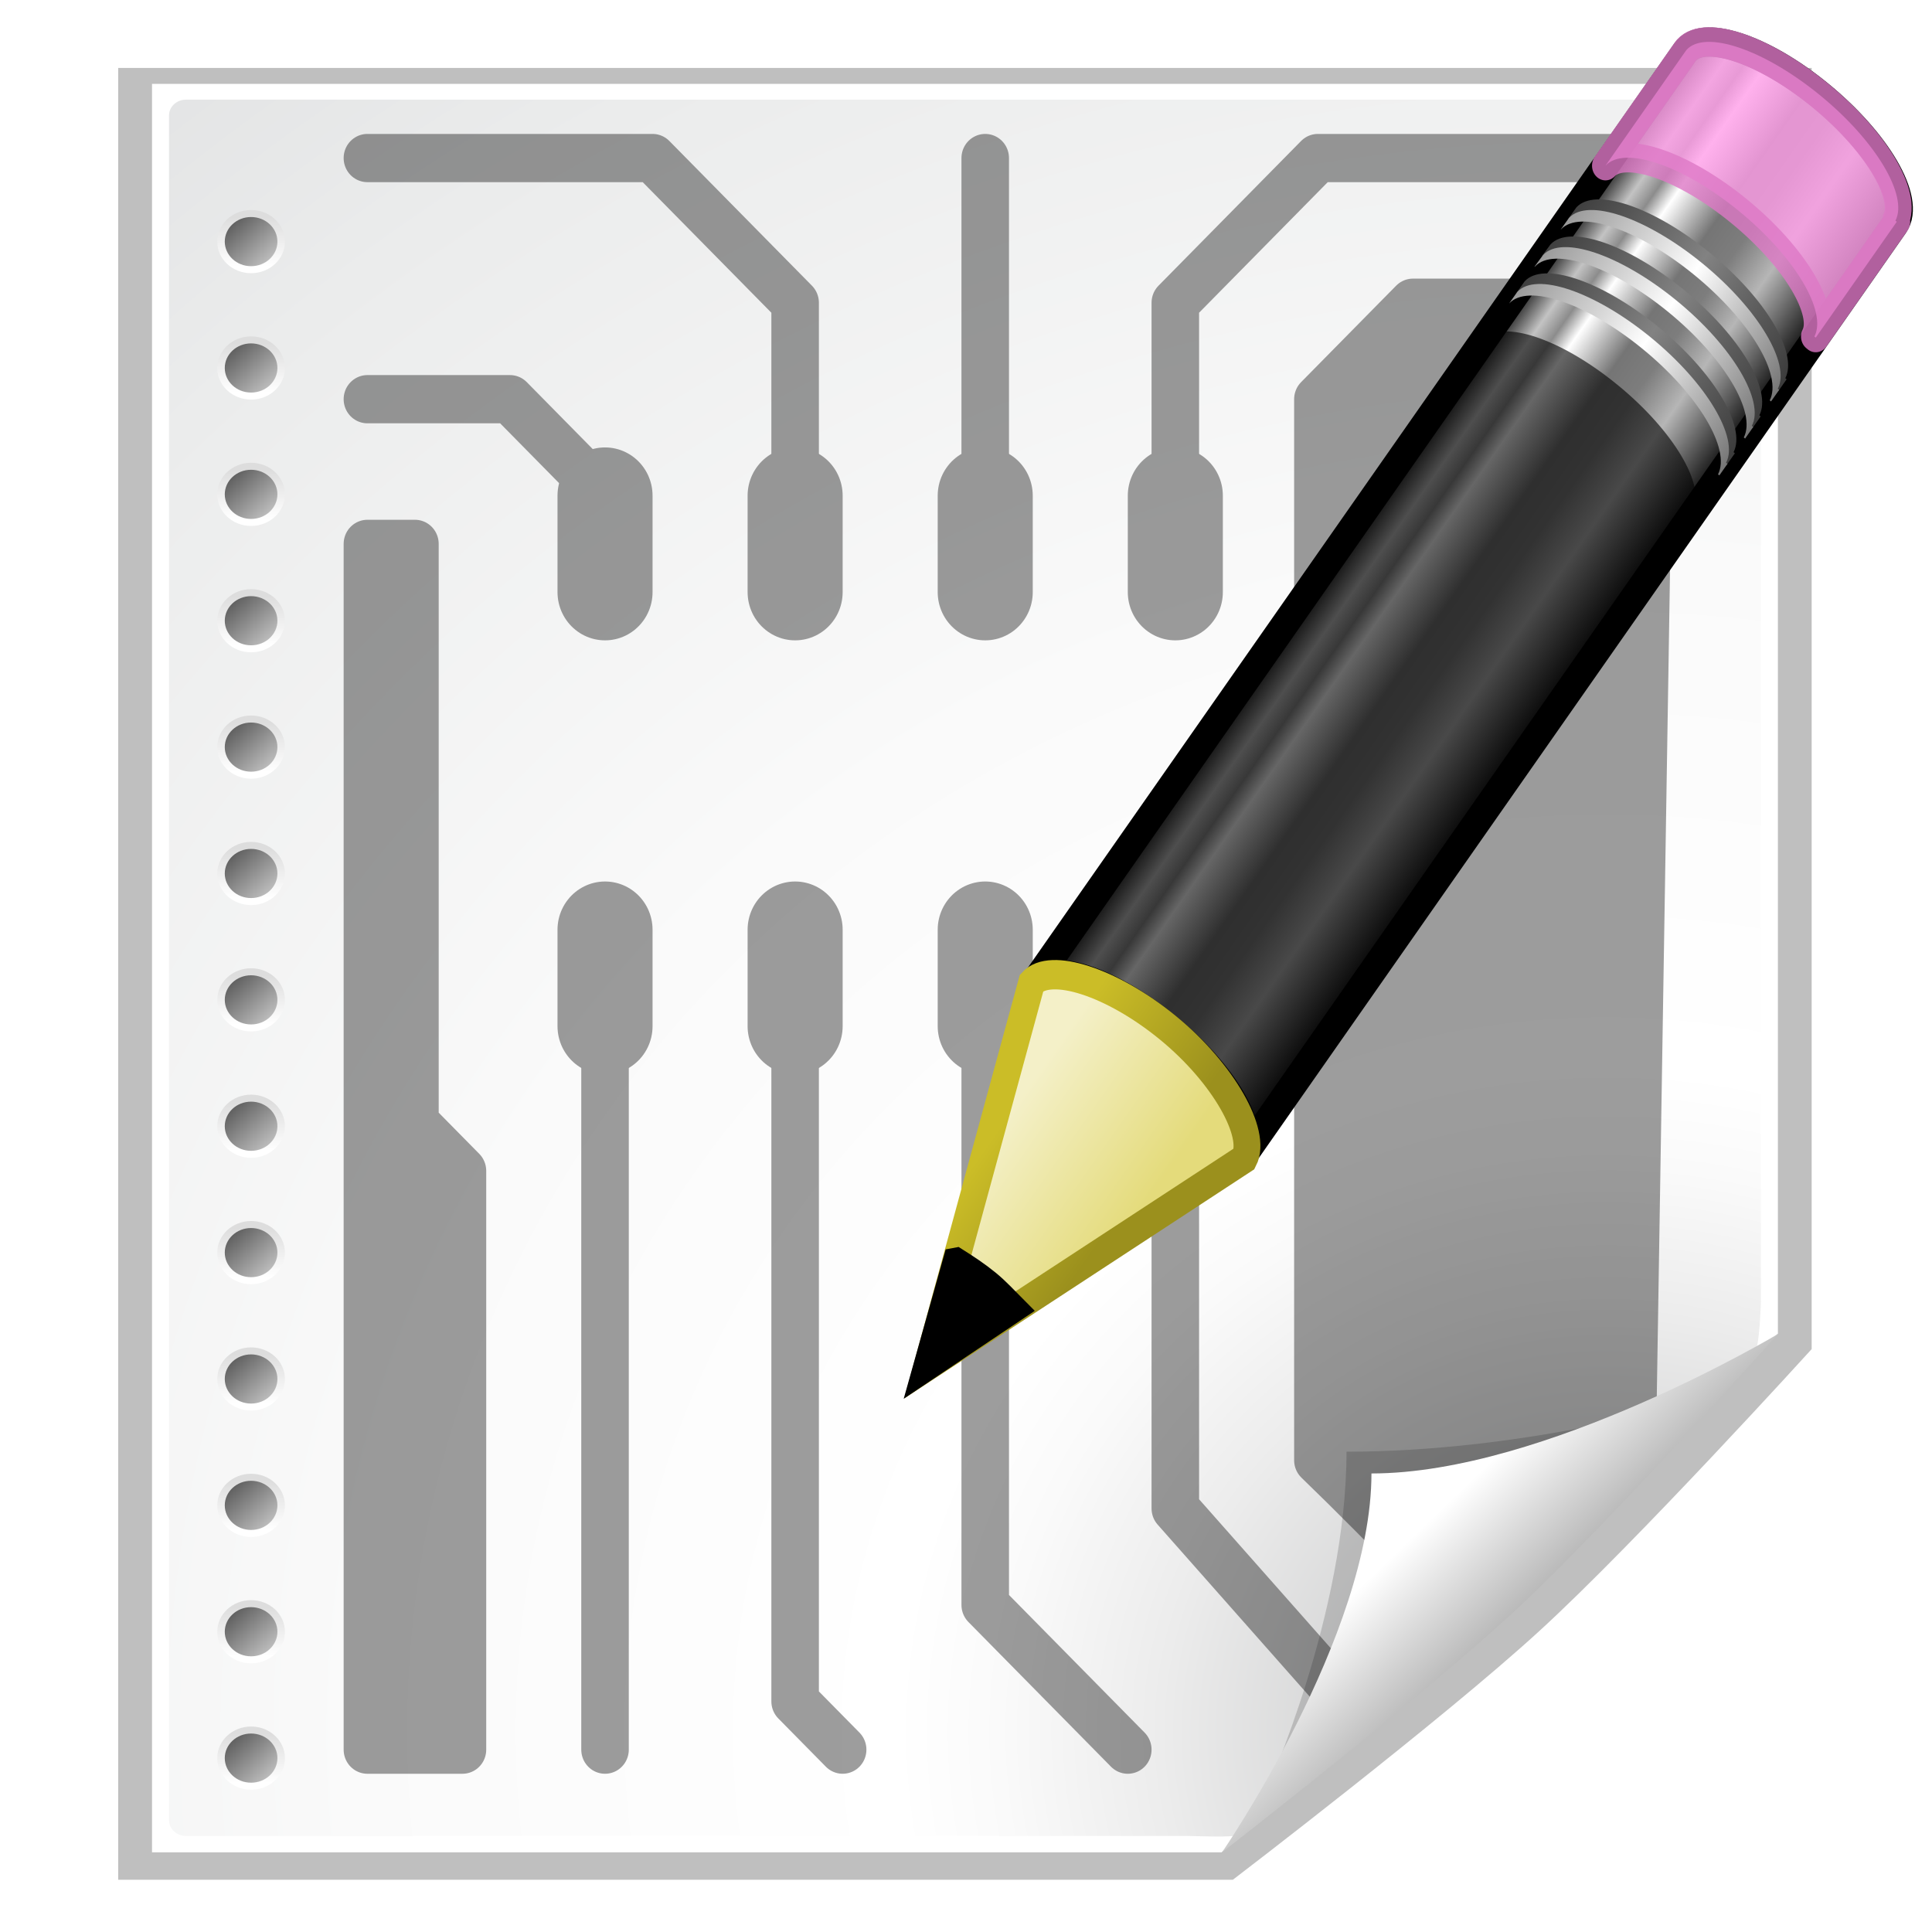 <?xml version="1.0" encoding="UTF-8" standalone="no"?>
<svg
   xmlns:dc="http://purl.org/dc/elements/1.1/"
   xmlns:cc="http://creativecommons.org/ns#"
   xmlns:rdf="http://www.w3.org/1999/02/22-rdf-syntax-ns#"
   xmlns:svg="http://www.w3.org/2000/svg"
   xmlns="http://www.w3.org/2000/svg"
   xmlns:xlink="http://www.w3.org/1999/xlink"
   xmlns:sodipodi="http://sodipodi.sourceforge.net/DTD/sodipodi-0.dtd"
   xmlns:inkscape="http://www.inkscape.org/namespaces/inkscape"
   height="26"
   width="26"
   version="1.1"
   id="svg2"
   inkscape:version="0.48.1 r9760"
   sodipodi:docname="icon_pcbnew.svg">
  <sodipodi:namedview
     pagecolor="#ffffff"
     bordercolor="#666666"
     borderopacity="1"
     objecttolerance="10"
     gridtolerance="10"
     guidetolerance="10"
     inkscape:pageopacity="0"
     inkscape:pageshadow="2"
     inkscape:window-width="1600"
     inkscape:window-height="876"
     id="namedview371"
     showgrid="true"
     inkscape:snap-to-guides="false"
     inkscape:snap-grids="false"
     inkscape:zoom="26.666667"
     inkscape:cx="24"
     inkscape:cy="13.175796"
     inkscape:window-x="0"
     inkscape:window-y="24"
     inkscape:window-maximized="1"
     inkscape:current-layer="svg2">
    <inkscape:grid
       type="xygrid"
       id="grid3350"
       empspacing="5"
       visible="true"
       enabled="true"
       snapvisiblegridlinesonly="true" />
  </sodipodi:namedview>
  <defs
     id="defs4">
    <filter
       id="bb"
       color-interpolation-filters="sRGB">
      <feGaussianBlur
         stdDeviation="2.079"
         id="feGaussianBlur7" />
    </filter>
    <clipPath
       id="ba">
      <path
         d="M 72,88 40,120 H 32 V 80 h 40 v 8 z"
         id="path10"
         inkscape:connector-curvature="0"
         style="fill-rule:evenodd" />
    </clipPath>
    <filter
       id="bc"
       height="1.384"
       width="1.384"
       color-interpolation-filters="sRGB"
       y="-0.192"
       x="-0.192">
      <feGaussianBlur
         stdDeviation="1.945"
         id="feGaussianBlur13" />
    </filter>
    <linearGradient
       id="bn"
       y2="172.44"
       gradientUnits="userSpaceOnUse"
       x2="153"
       gradientTransform="translate(-143,-64)"
       y1="175.56"
       x1="153">
      <stop
         stop-color="#fff"
         offset="0"
         id="stop16" />
      <stop
         stop-color="#ddd"
         offset="1"
         id="stop18" />
    </linearGradient>
    <linearGradient
       id="bo"
       y2="172.9"
       gradientUnits="userSpaceOnUse"
       x2="151.9"
       gradientTransform="translate(-143,-64)"
       y1="175.1"
       x1="154.1">
      <stop
         stop-color="#bbb"
         offset="0"
         id="stop21" />
      <stop
         stop-color="#616161"
         offset="1"
         id="stop23" />
    </linearGradient>
    <linearGradient
       id="bp"
       y2="164.44"
       gradientUnits="userSpaceOnUse"
       x2="153"
       gradientTransform="translate(-143,-64)"
       y1="167.56"
       x1="153">
      <stop
         stop-color="#fff"
         offset="0"
         id="stop26" />
      <stop
         stop-color="#ddd"
         offset="1"
         id="stop28" />
    </linearGradient>
    <linearGradient
       id="bq"
       y2="164.9"
       gradientUnits="userSpaceOnUse"
       x2="151.9"
       gradientTransform="translate(-143,-64)"
       y1="167.1"
       x1="154.1">
      <stop
         stop-color="#bbb"
         offset="0"
         id="stop31" />
      <stop
         stop-color="#616161"
         offset="1"
         id="stop33" />
    </linearGradient>
    <linearGradient
       id="br"
       y2="156.44"
       gradientUnits="userSpaceOnUse"
       x2="153"
       gradientTransform="translate(-143,-64)"
       y1="159.56"
       x1="153">
      <stop
         stop-color="#fff"
         offset="0"
         id="stop36" />
      <stop
         stop-color="#ddd"
         offset="1"
         id="stop38" />
    </linearGradient>
    <linearGradient
       id="bs"
       y2="156.9"
       gradientUnits="userSpaceOnUse"
       x2="151.9"
       gradientTransform="translate(-143,-64)"
       y1="159.1"
       x1="154.1">
      <stop
         stop-color="#bbb"
         offset="0"
         id="stop41" />
      <stop
         stop-color="#616161"
         offset="1"
         id="stop43" />
    </linearGradient>
    <linearGradient
       id="bt"
       y2="148.44"
       gradientUnits="userSpaceOnUse"
       x2="153"
       gradientTransform="translate(-143,-64)"
       y1="151.56"
       x1="153">
      <stop
         stop-color="#fff"
         offset="0"
         id="stop46" />
      <stop
         stop-color="#ddd"
         offset="1"
         id="stop48" />
    </linearGradient>
    <linearGradient
       id="bu"
       y2="148.9"
       gradientUnits="userSpaceOnUse"
       x2="151.9"
       gradientTransform="translate(-143,-64)"
       y1="151.1"
       x1="154.1">
      <stop
         stop-color="#bbb"
         offset="0"
         id="stop51" />
      <stop
         stop-color="#616161"
         offset="1"
         id="stop53" />
    </linearGradient>
    <linearGradient
       id="bv"
       y2="140.44"
       gradientUnits="userSpaceOnUse"
       x2="153"
       gradientTransform="translate(-143,-64)"
       y1="143.56"
       x1="153">
      <stop
         stop-color="#fff"
         offset="0"
         id="stop56" />
      <stop
         stop-color="#ddd"
         offset="1"
         id="stop58" />
    </linearGradient>
    <linearGradient
       id="bw"
       y2="140.9"
       gradientUnits="userSpaceOnUse"
       x2="151.9"
       gradientTransform="translate(-143,-64)"
       y1="143.1"
       x1="154.1">
      <stop
         stop-color="#bbb"
         offset="0"
         id="stop61" />
      <stop
         stop-color="#616161"
         offset="1"
         id="stop63" />
    </linearGradient>
    <linearGradient
       id="bx"
       y2="132.44"
       gradientUnits="userSpaceOnUse"
       x2="153"
       gradientTransform="translate(-143,-64)"
       y1="135.56"
       x1="153">
      <stop
         stop-color="#fff"
         offset="0"
         id="stop66" />
      <stop
         stop-color="#ddd"
         offset="1"
         id="stop68" />
    </linearGradient>
    <linearGradient
       id="by"
       y2="132.9"
       gradientUnits="userSpaceOnUse"
       x2="151.9"
       gradientTransform="translate(-143,-64)"
       y1="135.1"
       x1="154.1">
      <stop
         stop-color="#bbb"
         offset="0"
         id="stop71" />
      <stop
         stop-color="#616161"
         offset="1"
         id="stop73" />
    </linearGradient>
    <linearGradient
       id="bz"
       y2="124.44"
       gradientUnits="userSpaceOnUse"
       x2="153"
       gradientTransform="translate(-143,-64)"
       y1="127.56"
       x1="153">
      <stop
         stop-color="#fff"
         offset="0"
         id="stop76" />
      <stop
         stop-color="#ddd"
         offset="1"
         id="stop78" />
    </linearGradient>
    <linearGradient
       id="ca"
       y2="124.9"
       gradientUnits="userSpaceOnUse"
       x2="151.9"
       gradientTransform="translate(-143,-64)"
       y1="127.1"
       x1="154.1">
      <stop
         stop-color="#bbb"
         offset="0"
         id="stop81" />
      <stop
         stop-color="#616161"
         offset="1"
         id="stop83" />
    </linearGradient>
    <linearGradient
       id="cb"
       y2="116.44"
       gradientUnits="userSpaceOnUse"
       x2="153"
       gradientTransform="translate(-143,-64)"
       y1="119.56"
       x1="153">
      <stop
         stop-color="#fff"
         offset="0"
         id="stop86" />
      <stop
         stop-color="#ddd"
         offset="1"
         id="stop88" />
    </linearGradient>
    <linearGradient
       id="cc"
       y2="116.9"
       gradientUnits="userSpaceOnUse"
       x2="151.9"
       gradientTransform="translate(-143,-64)"
       y1="119.1"
       x1="154.1">
      <stop
         stop-color="#bbb"
         offset="0"
         id="stop91" />
      <stop
         stop-color="#616161"
         offset="1"
         id="stop93" />
    </linearGradient>
    <linearGradient
       id="cd"
       y2="108.44"
       gradientUnits="userSpaceOnUse"
       x2="153"
       gradientTransform="translate(-143,-64)"
       y1="111.56"
       x1="153">
      <stop
         stop-color="#fff"
         offset="0"
         id="stop96" />
      <stop
         stop-color="#ddd"
         offset="1"
         id="stop98" />
    </linearGradient>
    <linearGradient
       id="ce"
       y2="108.9"
       gradientUnits="userSpaceOnUse"
       x2="151.9"
       gradientTransform="translate(-143,-64)"
       y1="111.1"
       x1="154.1">
      <stop
         stop-color="#bbb"
         offset="0"
         id="stop101" />
      <stop
         stop-color="#616161"
         offset="1"
         id="stop103" />
    </linearGradient>
    <linearGradient
       id="cf"
       y2="100.44"
       gradientUnits="userSpaceOnUse"
       x2="153"
       gradientTransform="translate(-143,-64)"
       y1="103.56"
       x1="153">
      <stop
         stop-color="#fff"
         offset="0"
         id="stop106" />
      <stop
         stop-color="#ddd"
         offset="1"
         id="stop108" />
    </linearGradient>
    <linearGradient
       id="cg"
       y2="100.9"
       gradientUnits="userSpaceOnUse"
       x2="151.9"
       gradientTransform="translate(-143,-64)"
       y1="103.1"
       x1="154.1">
      <stop
         stop-color="#bbb"
         offset="0"
         id="stop111" />
      <stop
         stop-color="#616161"
         offset="1"
         id="stop113" />
    </linearGradient>
    <linearGradient
       id="ch"
       y2="92.444"
       gradientUnits="userSpaceOnUse"
       x2="153"
       gradientTransform="translate(-143,-64)"
       y1="95.557"
       x1="153">
      <stop
         stop-color="#fff"
         offset="0"
         id="stop116" />
      <stop
         stop-color="#ddd"
         offset="1"
         id="stop118" />
    </linearGradient>
    <linearGradient
       id="at"
       y2="92.9"
       gradientUnits="userSpaceOnUse"
       x2="151.9"
       gradientTransform="translate(-143,-64)"
       y1="95.101"
       x1="154.1">
      <stop
         stop-color="#bbb"
         offset="0"
         id="stop121" />
      <stop
         stop-color="#616161"
         offset="1"
         id="stop123" />
    </linearGradient>
    <linearGradient
       id="au"
       y2="84.444"
       gradientUnits="userSpaceOnUse"
       x2="153"
       gradientTransform="translate(-143,-64)"
       y1="87.557"
       x1="153">
      <stop
         stop-color="#fff"
         offset="0"
         id="stop126" />
      <stop
         stop-color="#ddd"
         offset="1"
         id="stop128" />
    </linearGradient>
    <linearGradient
       id="av"
       y2="84.9"
       gradientUnits="userSpaceOnUse"
       x2="151.9"
       gradientTransform="translate(-143,-64)"
       y1="87.101"
       x1="154.1">
      <stop
         stop-color="#bbb"
         offset="0"
         id="stop131" />
      <stop
         stop-color="#616161"
         offset="1"
         id="stop133" />
    </linearGradient>
    <linearGradient
       id="aw"
       y2="76.444"
       gradientUnits="userSpaceOnUse"
       x2="153"
       gradientTransform="translate(-143,-64)"
       y1="79.557"
       x1="153">
      <stop
         stop-color="#fff"
         offset="0"
         id="stop136" />
      <stop
         stop-color="#ddd"
         offset="1"
         id="stop138" />
    </linearGradient>
    <linearGradient
       id="ax"
       y2="76.9"
       gradientUnits="userSpaceOnUse"
       x2="151.9"
       gradientTransform="translate(-143,-64)"
       y1="79.101"
       x1="154.1">
      <stop
         stop-color="#bbb"
         offset="0"
         id="stop141" />
      <stop
         stop-color="#616161"
         offset="1"
         id="stop143" />
    </linearGradient>
    <linearGradient
       id="be"
       y2="31.211"
       gradientUnits="userSpaceOnUse"
       x2="23.576"
       gradientTransform="matrix(0.644,-0.64,0.661,0.651,61.423,86.661)"
       y1="25.357"
       x1="23.576">
      <stop
         offset="0"
         id="stop146" />
      <stop
         stop-color="#c3c3c3"
         offset=".135"
         id="stop148" />
      <stop
         stop-color="#8c8c8c"
         offset=".202"
         id="stop150" />
      <stop
         stop-color="#fff"
         offset=".27"
         id="stop152" />
      <stop
         stop-color="#757575"
         offset=".447"
         id="stop154" />
      <stop
         stop-color="#7d7d7d"
         offset=".571"
         id="stop156" />
      <stop
         stop-color="#b6b6b6"
         offset=".72"
         id="stop158" />
      <stop
         offset="1"
         id="stop160" />
    </linearGradient>
    <linearGradient
       id="bf"
       y2="30"
       xlink:href="#as"
       gradientUnits="userSpaceOnUse"
       x2="30.038"
       gradientTransform="matrix(0.626,-0.622,0.773,0.762,59.298,83.616)"
       y1="24.99"
       x1="30.038" />
    <linearGradient
       id="as">
      <stop
         stop-color="#3e3e3e"
         offset="0"
         id="stop164" />
      <stop
         stop-color="#828282"
         offset=".5"
         id="stop166" />
      <stop
         stop-color="#3c3c3c"
         offset="1"
         id="stop168" />
    </linearGradient>
    <linearGradient
       id="bg"
       y2="30"
       xlink:href="#ar"
       gradientUnits="userSpaceOnUse"
       x2="30.038"
       gradientTransform="matrix(0.626,-0.622,0.773,0.762,59.119,83.794)"
       y1="24.99"
       x1="30.038" />
    <linearGradient
       id="ar">
      <stop
         stop-color="#999"
         offset="0"
         id="stop172" />
      <stop
         stop-color="#fff"
         offset=".5"
         id="stop174" />
      <stop
         stop-color="#777"
         offset="1"
         id="stop176" />
    </linearGradient>
    <linearGradient
       id="bh"
       y2="30"
       xlink:href="#as"
       gradientUnits="userSpaceOnUse"
       x2="30.038"
       gradientTransform="matrix(0.626,-0.622,0.773,0.762,59.921,82.996)"
       y1="24.99"
       x1="30.038" />
    <linearGradient
       id="bi"
       y2="30"
       xlink:href="#ar"
       gradientUnits="userSpaceOnUse"
       x2="30.038"
       gradientTransform="matrix(0.626,-0.622,0.773,0.762,59.742,83.175)"
       y1="24.99"
       x1="30.038" />
    <linearGradient
       id="bj"
       y2="30"
       xlink:href="#as"
       gradientUnits="userSpaceOnUse"
       x2="30.038"
       gradientTransform="matrix(0.626,-0.622,0.773,0.762,60.547,82.374)"
       y1="24.99"
       x1="30.038" />
    <linearGradient
       id="bk"
       y2="30"
       xlink:href="#ar"
       gradientUnits="userSpaceOnUse"
       x2="30.038"
       gradientTransform="matrix(0.626,-0.622,0.773,0.762,60.367,82.552)"
       y1="24.99"
       x1="30.038" />
    <linearGradient
       id="bl"
       y2="26.03"
       gradientUnits="userSpaceOnUse"
       x2="9"
       gradientTransform="matrix(0.626,-0.622,0.773,0.762,59.06,83.852)"
       y1="29.057"
       x1="9">
      <stop
         stop-color="#e4db7b"
         offset="0"
         id="stop183" />
      <stop
         stop-color="#f4f0c8"
         offset="1"
         id="stop185" />
    </linearGradient>
    <linearGradient
       id="bm"
       y2="41.392"
       gradientUnits="userSpaceOnUse"
       x2="9.522"
       gradientTransform="matrix(0.526,0,0,0.52,81.027,79.545)"
       y1="37.372"
       x1="5.518">
      <stop
         stop-color="#cbbd27"
         offset="0"
         id="stop188" />
      <stop
         stop-color="#9b901d"
         offset="1"
         id="stop190" />
    </linearGradient>
    <linearGradient
       id="bd"
       y2="99.255"
       gradientUnits="userSpaceOnUse"
       x2="91.229"
       gradientTransform="matrix(0.21,0,0,0.207,-0.545,-0.448)"
       y1="106.41"
       x1="98.617">
      <stop
         stop-color="#a2a2a2"
         offset="0"
         id="stop193" />
      <stop
         stop-color="#fff"
         offset="1"
         id="stop195" />
    </linearGradient>
    <radialGradient
       id="ay"
       fx="27.036"
       gradientUnits="userSpaceOnUse"
       cy="115.71"
       cx="63.912"
       gradientTransform="matrix(0.102,0,0,0.015,11.98,20.315)"
       r="63.912">
      <stop
         offset="0"
         id="stop198" />
      <stop
         stop-opacity="0"
         offset="1"
         id="stop200" />
    </radialGradient>
    <radialGradient
       id="az"
       gradientUnits="userSpaceOnUse"
       cy="112.3"
       cx="102"
       gradientTransform="matrix(0.21,0,0,0.207,-0.545,-0.448)"
       r="139.56">
      <stop
         stop-color="#b7b8b9"
         offset="0"
         id="stop203" />
      <stop
         stop-color="#ececec"
         offset=".189"
         id="stop205" />
      <stop
         stop-color="#fafafa"
         offset=".257"
         id="stop207" />
      <stop
         stop-color="#fff"
         offset=".301"
         id="stop209" />
      <stop
         stop-color="#fafafa"
         offset=".531"
         id="stop211" />
      <stop
         stop-color="#ebecec"
         offset=".845"
         id="stop213" />
      <stop
         stop-color="#e1e2e3"
         offset="1"
         id="stop215" />
    </radialGradient>
    <radialGradient
       inkscape:collect="always"
       xlink:href="#az"
       id="radialGradient3418"
       gradientUnits="userSpaceOnUse"
       gradientTransform="matrix(0.21,0,0,0.207,-0.545,-0.448)"
       cx="102"
       cy="112.3"
       r="139.56" />
    <linearGradient
       inkscape:collect="always"
       xlink:href="#bn"
       id="linearGradient3420"
       gradientUnits="userSpaceOnUse"
       gradientTransform="translate(-143,-64)"
       x1="153"
       y1="175.56"
       x2="153"
       y2="172.44" />
    <linearGradient
       inkscape:collect="always"
       xlink:href="#bo"
       id="linearGradient3422"
       gradientUnits="userSpaceOnUse"
       gradientTransform="translate(-143,-64)"
       x1="154.1"
       y1="175.1"
       x2="151.9"
       y2="172.9" />
    <linearGradient
       inkscape:collect="always"
       xlink:href="#bp"
       id="linearGradient3424"
       gradientUnits="userSpaceOnUse"
       gradientTransform="translate(-143,-64)"
       x1="153"
       y1="167.56"
       x2="153"
       y2="164.44" />
    <linearGradient
       inkscape:collect="always"
       xlink:href="#bq"
       id="linearGradient3426"
       gradientUnits="userSpaceOnUse"
       gradientTransform="translate(-143,-64)"
       x1="154.1"
       y1="167.1"
       x2="151.9"
       y2="164.9" />
    <linearGradient
       inkscape:collect="always"
       xlink:href="#br"
       id="linearGradient3428"
       gradientUnits="userSpaceOnUse"
       gradientTransform="translate(-143,-64)"
       x1="153"
       y1="159.56"
       x2="153"
       y2="156.44" />
    <linearGradient
       inkscape:collect="always"
       xlink:href="#bs"
       id="linearGradient3430"
       gradientUnits="userSpaceOnUse"
       gradientTransform="translate(-143,-64)"
       x1="154.1"
       y1="159.1"
       x2="151.9"
       y2="156.9" />
    <linearGradient
       inkscape:collect="always"
       xlink:href="#bt"
       id="linearGradient3432"
       gradientUnits="userSpaceOnUse"
       gradientTransform="translate(-143,-64)"
       x1="153"
       y1="151.56"
       x2="153"
       y2="148.44" />
    <linearGradient
       inkscape:collect="always"
       xlink:href="#bu"
       id="linearGradient3434"
       gradientUnits="userSpaceOnUse"
       gradientTransform="translate(-143,-64)"
       x1="154.1"
       y1="151.1"
       x2="151.9"
       y2="148.9" />
    <linearGradient
       inkscape:collect="always"
       xlink:href="#bv"
       id="linearGradient3436"
       gradientUnits="userSpaceOnUse"
       gradientTransform="translate(-143,-64)"
       x1="153"
       y1="143.56"
       x2="153"
       y2="140.44" />
    <linearGradient
       inkscape:collect="always"
       xlink:href="#bw"
       id="linearGradient3438"
       gradientUnits="userSpaceOnUse"
       gradientTransform="translate(-143,-64)"
       x1="154.1"
       y1="143.1"
       x2="151.9"
       y2="140.9" />
    <linearGradient
       inkscape:collect="always"
       xlink:href="#bx"
       id="linearGradient3440"
       gradientUnits="userSpaceOnUse"
       gradientTransform="translate(-143,-64)"
       x1="153"
       y1="135.56"
       x2="153"
       y2="132.44" />
    <linearGradient
       inkscape:collect="always"
       xlink:href="#by"
       id="linearGradient3442"
       gradientUnits="userSpaceOnUse"
       gradientTransform="translate(-143,-64)"
       x1="154.1"
       y1="135.1"
       x2="151.9"
       y2="132.9" />
    <linearGradient
       inkscape:collect="always"
       xlink:href="#bz"
       id="linearGradient3444"
       gradientUnits="userSpaceOnUse"
       gradientTransform="translate(-143,-64)"
       x1="153"
       y1="127.56"
       x2="153"
       y2="124.44" />
    <linearGradient
       inkscape:collect="always"
       xlink:href="#ca"
       id="linearGradient3446"
       gradientUnits="userSpaceOnUse"
       gradientTransform="translate(-143,-64)"
       x1="154.1"
       y1="127.1"
       x2="151.9"
       y2="124.9" />
    <linearGradient
       inkscape:collect="always"
       xlink:href="#cb"
       id="linearGradient3448"
       gradientUnits="userSpaceOnUse"
       gradientTransform="translate(-143,-64)"
       x1="153"
       y1="119.56"
       x2="153"
       y2="116.44" />
    <linearGradient
       inkscape:collect="always"
       xlink:href="#cc"
       id="linearGradient3450"
       gradientUnits="userSpaceOnUse"
       gradientTransform="translate(-143,-64)"
       x1="154.1"
       y1="119.1"
       x2="151.9"
       y2="116.9" />
    <linearGradient
       inkscape:collect="always"
       xlink:href="#cd"
       id="linearGradient3452"
       gradientUnits="userSpaceOnUse"
       gradientTransform="translate(-143,-64)"
       x1="153"
       y1="111.56"
       x2="153"
       y2="108.44" />
    <linearGradient
       inkscape:collect="always"
       xlink:href="#ce"
       id="linearGradient3454"
       gradientUnits="userSpaceOnUse"
       gradientTransform="translate(-143,-64)"
       x1="154.1"
       y1="111.1"
       x2="151.9"
       y2="108.9" />
    <linearGradient
       inkscape:collect="always"
       xlink:href="#cf"
       id="linearGradient3456"
       gradientUnits="userSpaceOnUse"
       gradientTransform="translate(-143,-64)"
       x1="153"
       y1="103.56"
       x2="153"
       y2="100.44" />
    <linearGradient
       inkscape:collect="always"
       xlink:href="#cg"
       id="linearGradient3458"
       gradientUnits="userSpaceOnUse"
       gradientTransform="translate(-143,-64)"
       x1="154.1"
       y1="103.1"
       x2="151.9"
       y2="100.9" />
    <linearGradient
       inkscape:collect="always"
       xlink:href="#ch"
       id="linearGradient3460"
       gradientUnits="userSpaceOnUse"
       gradientTransform="translate(-143,-64)"
       x1="153"
       y1="95.557"
       x2="153"
       y2="92.444" />
    <linearGradient
       inkscape:collect="always"
       xlink:href="#at"
       id="linearGradient3462"
       gradientUnits="userSpaceOnUse"
       gradientTransform="translate(-143,-64)"
       x1="154.1"
       y1="95.101"
       x2="151.9"
       y2="92.9" />
    <linearGradient
       inkscape:collect="always"
       xlink:href="#au"
       id="linearGradient3464"
       gradientUnits="userSpaceOnUse"
       gradientTransform="translate(-143,-64)"
       x1="153"
       y1="87.557"
       x2="153"
       y2="84.444" />
    <linearGradient
       inkscape:collect="always"
       xlink:href="#av"
       id="linearGradient3466"
       gradientUnits="userSpaceOnUse"
       gradientTransform="translate(-143,-64)"
       x1="154.1"
       y1="87.101"
       x2="151.9"
       y2="84.9" />
    <linearGradient
       inkscape:collect="always"
       xlink:href="#aw"
       id="linearGradient3468"
       gradientUnits="userSpaceOnUse"
       gradientTransform="translate(-143,-64)"
       x1="153"
       y1="79.557"
       x2="153"
       y2="76.444" />
    <linearGradient
       inkscape:collect="always"
       xlink:href="#ax"
       id="linearGradient3470"
       gradientUnits="userSpaceOnUse"
       gradientTransform="translate(-143,-64)"
       x1="154.1"
       y1="79.101"
       x2="151.9"
       y2="76.9" />
    <linearGradient
       inkscape:collect="always"
       xlink:href="#bd"
       id="linearGradient3472"
       gradientUnits="userSpaceOnUse"
       gradientTransform="matrix(0.21,0,0,0.207,-0.545,-0.448)"
       x1="98.617"
       y1="106.41"
       x2="91.229"
       y2="99.255" />
  </defs>
  <g
     id="g3352"
     transform="matrix(1.084,0,0,1.027,-1.01,-0.111)">
    <path
       style="opacity:0.5;filter:url(#bb)"
       inkscape:connector-curvature="0"
       id="path217"
       transform="matrix(0.219,0,0,0.212,-1.105,-0.7)"
       d="m 16,8 v 112 h 63.187 c 3e-6,0 11.906,-9.906 17.406,-15.406 C 102.09,99.106 112,87.2 112,87.2 V 8.012 H 16 z" />
    <path
       style="fill:#ffffff"
       inkscape:connector-curvature="0"
       id="path219"
       d="M 2.819,1.207 V 24.381 H 16.096 L 23.004,17.583 V 1.207 H 2.819 z" />
    <path
       style="fill:url(#radialGradient3418)"
       inkscape:connector-curvature="0"
       id="path221"
       d="m 3.24,1.414 c -0.116,0 -0.21,0.093 -0.21,0.207 V 23.959 c 0,0.114 0.094,0.207 0.21,0.207 H 15.681 c 0.055,0 0.581,0.024 0.62,-0.014 l 6.43,-6.373 c 0.039,-0.039 0.062,-0.555 0.062,-0.61 V 1.621 c 0,-0.114 -0.094,-0.207 -0.21,-0.207 H 3.24 z" />
    <path
       style="opacity:0.4;filter:url(#bc)"
       inkscape:connector-curvature="0"
       id="path223"
       transform="matrix(0.21,0,0,0.207,7.865,-0.448)"
       clip-path="url(#ba)"
       d="M 41.88,115.98 66.19,91.67 c 0,0 -9.353,2.913 -19.603,2.913 0,10.25 -4.707,21.396 -4.707,21.396 z" />
    <g
       id="g225"
       transform="matrix(0.21,0,0,0.207,-22.411,7)">
      <g
         id="g227"
         transform="translate(116,-32)">
        <circle
           style="fill:url(#linearGradient3420)"
           sodipodi:ry="2"
           sodipodi:rx="2"
           sodipodi:cy="110"
           sodipodi:cx="10"
           d="m 12,110 c 0,1.105 -0.895,2 -2,2 -1.105,0 -2,-0.895 -2,-2 0,-1.105 0.895,-2 2,-2 1.105,0 2,0.895 2,2 z"
           id="circle229"
           r="2"
           cx="10"
           cy="110" />
        <circle
           style="fill:url(#linearGradient3422)"
           sodipodi:ry="1.556"
           sodipodi:rx="1.556"
           sodipodi:cy="110"
           sodipodi:cx="10"
           d="m 11.556,110 c 0,0.859 -0.697,1.556 -1.556,1.556 -0.859,0 -1.556,-0.697 -1.556,-1.556 0,-0.859 0.697,-1.556 1.556,-1.556 0.859,0 1.556,0.697 1.556,1.556 z"
           id="circle231"
           r="1.556"
           cx="10"
           cy="110" />
      </g>
      <g
         id="g233"
         transform="translate(116,-32)">
        <circle
           style="fill:url(#linearGradient3424)"
           sodipodi:ry="2"
           sodipodi:rx="2"
           sodipodi:cy="102"
           sodipodi:cx="10"
           d="m 12,102 c 0,1.105 -0.895,2 -2,2 -1.105,0 -2,-0.895 -2,-2 0,-1.105 0.895,-2 2,-2 1.105,0 2,0.895 2,2 z"
           id="circle235"
           r="2"
           cx="10"
           cy="102" />
        <circle
           style="fill:url(#linearGradient3426)"
           sodipodi:ry="1.556"
           sodipodi:rx="1.556"
           sodipodi:cy="102"
           sodipodi:cx="10"
           d="m 11.556,102 c 0,0.859 -0.697,1.556 -1.556,1.556 -0.859,0 -1.556,-0.697 -1.556,-1.556 0,-0.859 0.697,-1.556 1.556,-1.556 0.859,0 1.556,0.697 1.556,1.556 z"
           id="circle237"
           r="1.556"
           cx="10"
           cy="102" />
      </g>
      <g
         id="g239"
         transform="translate(116,-32)">
        <circle
           style="fill:url(#linearGradient3428)"
           sodipodi:ry="2"
           sodipodi:rx="2"
           sodipodi:cy="94"
           sodipodi:cx="10"
           d="m 12,94 c 0,1.105 -0.895,2 -2,2 -1.105,0 -2,-0.895 -2,-2 0,-1.105 0.895,-2 2,-2 1.105,0 2,0.895 2,2 z"
           id="circle241"
           r="2"
           cx="10"
           cy="94" />
        <circle
           style="fill:url(#linearGradient3430)"
           sodipodi:ry="1.556"
           sodipodi:rx="1.556"
           sodipodi:cy="94"
           sodipodi:cx="10"
           d="m 11.556,94 c 0,0.859 -0.697,1.556 -1.556,1.556 -0.859,0 -1.556,-0.697 -1.556,-1.556 0,-0.859 0.697,-1.556 1.556,-1.556 0.859,0 1.556,0.697 1.556,1.556 z"
           id="circle243"
           r="1.556"
           cx="10"
           cy="94" />
      </g>
      <g
         id="g245"
         transform="translate(116,-32)">
        <circle
           style="fill:url(#linearGradient3432)"
           sodipodi:ry="2"
           sodipodi:rx="2"
           sodipodi:cy="86"
           sodipodi:cx="10"
           d="m 12,86 c 0,1.105 -0.895,2 -2,2 -1.105,0 -2,-0.895 -2,-2 0,-1.105 0.895,-2 2,-2 1.105,0 2,0.895 2,2 z"
           id="circle247"
           r="2"
           cx="10"
           cy="86" />
        <circle
           style="fill:url(#linearGradient3434)"
           sodipodi:ry="1.556"
           sodipodi:rx="1.556"
           sodipodi:cy="86"
           sodipodi:cx="10"
           d="m 11.556,86 c 0,0.859 -0.697,1.556 -1.556,1.556 -0.859,0 -1.556,-0.697 -1.556,-1.556 0,-0.859 0.697,-1.556 1.556,-1.556 0.859,0 1.556,0.697 1.556,1.556 z"
           id="circle249"
           r="1.556"
           cx="10"
           cy="86" />
      </g>
      <g
         id="g251"
         transform="translate(116,-32)">
        <circle
           style="fill:url(#linearGradient3436)"
           sodipodi:ry="2"
           sodipodi:rx="2"
           sodipodi:cy="78"
           sodipodi:cx="10"
           d="m 12,78 c 0,1.105 -0.895,2 -2,2 -1.105,0 -2,-0.895 -2,-2 0,-1.105 0.895,-2 2,-2 1.105,0 2,0.895 2,2 z"
           id="circle253"
           r="2"
           cx="10"
           cy="78" />
        <circle
           style="fill:url(#linearGradient3438)"
           sodipodi:ry="1.556"
           sodipodi:rx="1.556"
           sodipodi:cy="78"
           sodipodi:cx="10"
           d="m 11.556,78 c 0,0.859 -0.697,1.556 -1.556,1.556 -0.859,0 -1.556,-0.697 -1.556,-1.556 0,-0.859 0.697,-1.556 1.556,-1.556 0.859,0 1.556,0.697 1.556,1.556 z"
           id="circle255"
           r="1.556"
           cx="10"
           cy="78" />
      </g>
      <g
         id="g257"
         transform="translate(116,-32)">
        <circle
           style="fill:url(#linearGradient3440)"
           sodipodi:ry="2"
           sodipodi:rx="2"
           sodipodi:cy="70"
           sodipodi:cx="10"
           d="m 12,70 c 0,1.105 -0.895,2 -2,2 -1.105,0 -2,-0.895 -2,-2 0,-1.105 0.895,-2 2,-2 1.105,0 2,0.895 2,2 z"
           id="circle259"
           r="2"
           cx="10"
           cy="70" />
        <circle
           style="fill:url(#linearGradient3442)"
           sodipodi:ry="1.556"
           sodipodi:rx="1.556"
           sodipodi:cy="70"
           sodipodi:cx="10"
           d="m 11.556,70 c 0,0.859 -0.697,1.556 -1.556,1.556 -0.859,0 -1.556,-0.697 -1.556,-1.556 0,-0.859 0.697,-1.556 1.556,-1.556 0.859,0 1.556,0.697 1.556,1.556 z"
           id="circle261"
           r="1.556"
           cx="10"
           cy="70" />
      </g>
      <g
         id="g263"
         transform="translate(116,-32)">
        <circle
           style="fill:url(#linearGradient3444)"
           sodipodi:ry="2"
           sodipodi:rx="2"
           sodipodi:cy="62"
           sodipodi:cx="10"
           d="m 12,62 c 0,1.105 -0.895,2 -2,2 -1.105,0 -2,-0.895 -2,-2 0,-1.105 0.895,-2 2,-2 1.105,0 2,0.895 2,2 z"
           id="circle265"
           r="2"
           cx="10"
           cy="62" />
        <circle
           style="fill:url(#linearGradient3446)"
           sodipodi:ry="1.556"
           sodipodi:rx="1.556"
           sodipodi:cy="62"
           sodipodi:cx="10"
           d="m 11.556,62 c 0,0.859 -0.697,1.556 -1.556,1.556 -0.859,0 -1.556,-0.697 -1.556,-1.556 0,-0.859 0.697,-1.556 1.556,-1.556 0.859,0 1.556,0.697 1.556,1.556 z"
           id="circle267"
           r="1.556"
           cx="10"
           cy="62" />
      </g>
      <g
         id="g269"
         transform="translate(116,-32)">
        <circle
           style="fill:url(#linearGradient3448)"
           sodipodi:ry="2"
           sodipodi:rx="2"
           sodipodi:cy="54"
           sodipodi:cx="10"
           d="m 12,54 c 0,1.105 -0.895,2 -2,2 -1.105,0 -2,-0.895 -2,-2 0,-1.105 0.895,-2 2,-2 1.105,0 2,0.895 2,2 z"
           id="circle271"
           r="2"
           cx="10"
           cy="54" />
        <circle
           style="fill:url(#linearGradient3450)"
           sodipodi:ry="1.556"
           sodipodi:rx="1.556"
           sodipodi:cy="54"
           sodipodi:cx="10"
           d="m 11.556,54 c 0,0.859 -0.697,1.556 -1.556,1.556 -0.859,0 -1.556,-0.697 -1.556,-1.556 0,-0.859 0.697,-1.556 1.556,-1.556 0.859,0 1.556,0.697 1.556,1.556 z"
           id="circle273"
           r="1.556"
           cx="10"
           cy="54" />
      </g>
      <g
         id="g275"
         transform="translate(116,-32)">
        <circle
           style="fill:url(#linearGradient3452)"
           sodipodi:ry="2"
           sodipodi:rx="2"
           sodipodi:cy="46"
           sodipodi:cx="10"
           d="m 12,46 c 0,1.105 -0.895,2 -2,2 -1.105,0 -2,-0.895 -2,-2 0,-1.105 0.895,-2 2,-2 1.105,0 2,0.895 2,2 z"
           id="circle277"
           r="2"
           cx="10"
           cy="46" />
        <circle
           style="fill:url(#linearGradient3454)"
           sodipodi:ry="1.556"
           sodipodi:rx="1.556"
           sodipodi:cy="46"
           sodipodi:cx="10"
           d="m 11.556,46 c 0,0.859 -0.697,1.556 -1.556,1.556 -0.859,0 -1.556,-0.697 -1.556,-1.556 0,-0.859 0.697,-1.556 1.556,-1.556 0.859,0 1.556,0.697 1.556,1.556 z"
           id="circle279"
           r="1.556"
           cx="10"
           cy="46" />
      </g>
      <g
         id="g281"
         transform="translate(116,-32)">
        <circle
           style="fill:url(#linearGradient3456)"
           sodipodi:ry="2"
           sodipodi:rx="2"
           sodipodi:cy="38"
           sodipodi:cx="10"
           d="m 12,38 c 0,1.105 -0.895,2 -2,2 -1.105,0 -2,-0.895 -2,-2 0,-1.105 0.895,-2 2,-2 1.105,0 2,0.895 2,2 z"
           id="circle283"
           r="2"
           cx="10"
           cy="38" />
        <circle
           style="fill:url(#linearGradient3458)"
           sodipodi:ry="1.556"
           sodipodi:rx="1.556"
           sodipodi:cy="38"
           sodipodi:cx="10"
           d="m 11.556,38 c 0,0.859 -0.697,1.556 -1.556,1.556 -0.859,0 -1.556,-0.697 -1.556,-1.556 0,-0.859 0.697,-1.556 1.556,-1.556 0.859,0 1.556,0.697 1.556,1.556 z"
           id="circle285"
           r="1.556"
           cx="10"
           cy="38" />
      </g>
      <g
         id="g287"
         transform="translate(116,-32)">
        <circle
           style="fill:url(#linearGradient3460)"
           sodipodi:ry="2"
           sodipodi:rx="2"
           sodipodi:cy="30"
           sodipodi:cx="10"
           d="m 12,30 c 0,1.105 -0.895,2 -2,2 -1.105,0 -2,-0.895 -2,-2 0,-1.105 0.895,-2 2,-2 1.105,0 2,0.895 2,2 z"
           id="circle289"
           r="2"
           cx="10"
           cy="30" />
        <circle
           style="fill:url(#linearGradient3462)"
           sodipodi:ry="1.556"
           sodipodi:rx="1.556"
           sodipodi:cy="30"
           sodipodi:cx="10"
           d="m 11.556,30 c 0,0.859 -0.697,1.556 -1.556,1.556 -0.859,0 -1.556,-0.697 -1.556,-1.556 0,-0.859 0.697,-1.556 1.556,-1.556 0.859,0 1.556,0.697 1.556,1.556 z"
           id="circle291"
           r="1.556"
           cx="10"
           cy="30" />
      </g>
      <g
         id="g293"
         transform="translate(116,-32)">
        <circle
           style="fill:url(#linearGradient3464)"
           sodipodi:ry="2"
           sodipodi:rx="2"
           sodipodi:cy="22"
           sodipodi:cx="10"
           d="m 12,22 c 0,1.105 -0.895,2 -2,2 -1.105,0 -2,-0.895 -2,-2 0,-1.105 0.895,-2 2,-2 1.105,0 2,0.895 2,2 z"
           id="circle295"
           r="2"
           cx="10"
           cy="22" />
        <circle
           style="fill:url(#linearGradient3466)"
           sodipodi:ry="1.556"
           sodipodi:rx="1.556"
           sodipodi:cy="22"
           sodipodi:cx="10"
           d="m 11.556,22 c 0,0.859 -0.697,1.556 -1.556,1.556 -0.859,0 -1.556,-0.697 -1.556,-1.556 0,-0.859 0.697,-1.556 1.556,-1.556 0.859,0 1.556,0.697 1.556,1.556 z"
           id="circle297"
           r="1.556"
           cx="10"
           cy="22" />
      </g>
      <g
         id="g299"
         transform="translate(116,-32)">
        <circle
           style="fill:url(#linearGradient3468)"
           sodipodi:ry="2"
           sodipodi:rx="2"
           sodipodi:cy="14"
           sodipodi:cx="10"
           d="m 12,14 c 0,1.105 -0.895,2 -2,2 -1.105,0 -2,-0.895 -2,-2 0,-1.105 0.895,-2 2,-2 1.105,0 2,0.895 2,2 z"
           id="circle301"
           r="2"
           cx="10"
           cy="14" />
        <circle
           style="fill:url(#linearGradient3470)"
           sodipodi:ry="1.556"
           sodipodi:rx="1.556"
           sodipodi:cy="14"
           sodipodi:cx="10"
           d="m 11.556,14 c 0,0.859 -0.697,1.556 -1.556,1.556 -0.859,0 -1.556,-0.697 -1.556,-1.556 0,-0.859 0.697,-1.556 1.556,-1.556 0.859,0 1.556,0.697 1.556,1.556 z"
           id="circle303"
           r="1.556"
           cx="10"
           cy="14" />
      </g>
    </g>
    <g
       style="opacity:0.385;stroke:#000000;stroke-linecap:round;stroke-linejoin:round"
       id="g305"
       transform="matrix(-0.59,0,0,-0.632,27.618,27.775)">
      <path
         inkscape:connector-curvature="0"
         id="path307"
         d="M 16.728,8.296 20.5,12.5 v 10"
         display="block"
         style="color:#000000;fill:none;display:block" />
      <path
         inkscape:connector-curvature="0"
         id="path309"
         d="m 24.5,22.5 v -12 l -3,-3"
         display="block"
         style="color:#000000;fill:none;display:block" />
      <path
         inkscape:connector-curvature="0"
         id="path311"
         d="m 28.5,22.5 v -14 l -1,-1"
         display="block"
         style="color:#000000;fill:none;display:block" />
      <path
         inkscape:connector-curvature="0"
         id="path313"
         d="M 32.5,22.5 V 7.5"
         display="block"
         style="color:#000000;fill:none;display:block" />
      <path
         inkscape:connector-curvature="0"
         id="path315"
         display="block"
         d="m 20.5,22.5 v 2"
         style="color:#000000;fill:none;stroke-width:2;display:block" />
      <path
         inkscape:connector-curvature="0"
         id="path317"
         display="block"
         d="m 24.5,22.5 v 2"
         style="color:#000000;fill:none;stroke-width:2;display:block" />
      <path
         inkscape:connector-curvature="0"
         id="path319"
         display="block"
         d="m 28.5,22.5 v 2"
         style="color:#000000;fill:none;stroke-width:2;display:block" />
      <path
         inkscape:connector-curvature="0"
         id="path321"
         display="block"
         d="m 32.5,22.5 v 2"
         style="color:#000000;fill:none;stroke-width:2;display:block" />
      <path
         inkscape:connector-curvature="0"
         id="path323"
         display="block"
         d="m 32.5,31.5 v 2"
         style="color:#000000;fill:none;stroke-width:2;display:block" />
      <path
         inkscape:connector-curvature="0"
         id="path325"
         display="block"
         d="m 28.5,31.5 v 2"
         style="color:#000000;fill:none;stroke-width:2;display:block" />
      <path
         inkscape:connector-curvature="0"
         id="path327"
         display="block"
         d="m 24.5,31.5 v 2"
         style="color:#000000;fill:none;stroke-width:2;display:block" />
      <path
         inkscape:connector-curvature="0"
         id="path329"
         display="block"
         d="m 20.5,31.5 v 2"
         style="color:#000000;fill:none;stroke-width:2;display:block" />
      <path
         inkscape:connector-curvature="0"
         id="path331"
         d="m 20.5,33.5 v 4 l -3,3 h -7"
         display="block"
         style="color:#000000;fill:none;display:block" />
      <path
         inkscape:connector-curvature="0"
         id="path333"
         d="m 24.5,33.5 v 7"
         display="block"
         style="color:#000000;fill:none;display:block" />
      <path
         inkscape:connector-curvature="0"
         id="path335"
         d="m 28.5,33.5 v 4 l 3,3 h 6"
         display="block"
         style="color:#000000;fill:none;display:block" />
      <path
         inkscape:connector-curvature="0"
         id="path337"
         d="m 32.5,33.5 2,2 h 3"
         display="block"
         style="color:#000000;fill:none;display:block" />
      <path
         inkscape:connector-curvature="0"
         id="path339"
         d="m 10.888,13.663 c 1.625,-1.441 3.403,-3.372 3.403,-3.372 0.019,0.018 1.713,1.786 3.209,3.209 v 22 l -2,2 h -5 z"
         display="block"
         style="color:#000000;display:block" />
      <path
         inkscape:connector-curvature="0"
         id="path341"
         d="m 37.5,32.5 h -1 v -12 l -1,-1 v -12 h 2 v 25 z"
         display="block"
         style="color:#000000;display:block" />
    </g>
    <path
       style="fill:url(#linearGradient3472)"
       inkscape:connector-curvature="0"
       id="path345"
       d="m 16.102,24.381 c 0,0 2.505,-2.051 3.661,-3.189 1.156,-1.138 3.241,-3.603 3.241,-3.603 0,0 -2.891,1.827 -5.046,1.827 0,2.121 -1.856,4.966 -1.856,4.966 z" />
  </g>
  <g
     transform="matrix(0.645,-0.096,0.088,0.705,-49.59,-46.273)"
     id="g347">
    <path
       d="m 85.365,96.011 c 0.433,-0.329 1.584,0.205 2.618,1.223 1.032,1.016 1.551,2.129 1.225,2.561 -0.001,0.002 0.025,0.022 0.024,0.024 l 15.708,-15.618 c 0.399,-0.397 -0.143,-1.573 -1.21,-2.623 -1.067,-1.051 -2.259,-1.581 -2.657,-1.184 l -15.705,15.618 z"
       id="path349"
       style="fill:url(#be);stroke:#000000;stroke-width:0.555;stroke-linejoin:round"
       inkscape:connector-curvature="0" />
    <path
       d="m 99.153,82.3 c 0.433,-0.329 1.584,0.205 2.618,1.223 1.032,1.016 1.551,2.128 1.225,2.561 -0.001,0.002 0.025,0.022 0.024,0.024 l 1.917,-1.906 0.039,-0.039 c 0.001,-0.002 -0.025,-0.022 -0.024,-0.024 0.326,-0.432 -0.193,-1.545 -1.225,-2.561 -1.035,-1.019 -2.185,-1.552 -2.618,-1.223 l -0.04,0.039 -1.917,1.906 z"
       id="path351"
       inkscape:connector-curvature="0"
       style="opacity:0.8;fill:#ff9de8;stroke:#dd78c5;stroke-width:0.555;stroke-linejoin:round" />
    <path
       d="m 85.365,96.011 c 0.433,-0.329 1.584,0.205 2.618,1.223 1.032,1.016 1.551,2.129 1.225,2.561 -0.001,0.002 0.025,0.022 0.024,0.024 l 10.816,-10.755 0.039,-0.039 c 0.001,-0.002 -0.025,-0.022 -0.024,-0.024 0.326,-0.432 -0.193,-1.545 -1.225,-2.561 -1.035,-1.019 -2.185,-1.552 -2.618,-1.223 l -0.039,0.039 -10.816,10.755 z"
       id="path353"
       inkscape:connector-curvature="0"
       style="opacity:0.6" />
    <path
       d="m 97.005,84.436 c 0.433,-0.329 1.584,0.205 2.618,1.223 1.032,1.016 1.551,2.129 1.225,2.561 -10e-4,0.002 0.025,0.022 0.024,0.024 l 0.196,-0.194 c 0.001,-0.002 -0.025,-0.022 -0.024,-0.024 0.326,-0.432 -0.193,-1.545 -1.225,-2.561 -1.035,-1.019 -2.185,-1.552 -2.618,-1.223 l -0.197,0.194 z"
       id="path355"
       style="fill:url(#bf)"
       inkscape:connector-curvature="0" />
    <path
       d="m 96.826,84.614 c 0.433,-0.329 1.584,0.205 2.618,1.223 1.032,1.016 1.551,2.128 1.225,2.561 -0.001,0.002 0.025,0.022 0.024,0.024 l 0.196,-0.194 c 10e-4,-0.002 -0.025,-0.022 -0.024,-0.024 0.326,-0.432 -0.193,-1.545 -1.225,-2.561 -1.035,-1.019 -2.185,-1.552 -2.618,-1.223 l -0.196,0.194 z"
       id="path357"
       style="fill:url(#bg)"
       inkscape:connector-curvature="0" />
    <path
       d="m 97.628,83.817 c 0.433,-0.329 1.584,0.205 2.618,1.223 1.032,1.016 1.551,2.129 1.225,2.561 -0.001,0.002 0.025,0.022 0.024,0.024 l 0.196,-0.194 c 0.001,-0.002 -0.025,-0.022 -0.024,-0.024 0.326,-0.432 -0.193,-1.545 -1.225,-2.561 -1.035,-1.019 -2.185,-1.552 -2.618,-1.223 l -0.204,0.194 z"
       id="path359"
       style="fill:url(#bh)"
       inkscape:connector-curvature="0" />
    <path
       d="m 97.448,83.995 c 0.433,-0.329 1.584,0.205 2.618,1.223 1.032,1.016 1.551,2.129 1.225,2.561 -0.001,0.002 0.025,0.022 0.024,0.024 l 0.196,-0.194 c 10e-4,-0.002 -0.025,-0.022 -0.024,-0.024 0.326,-0.432 -0.193,-1.545 -1.225,-2.561 -1.035,-1.019 -2.185,-1.552 -2.618,-1.223 l -0.204,0.194 z"
       id="path361"
       style="fill:url(#bi)"
       inkscape:connector-curvature="0" />
    <path
       d="m 98.254,83.194 c 0.433,-0.329 1.584,0.205 2.618,1.223 1.032,1.016 1.551,2.129 1.225,2.561 -0.001,0.002 0.025,0.022 0.024,0.024 l 0.196,-0.194 c 10e-4,-0.002 -0.025,-0.022 -0.024,-0.024 0.326,-0.432 -0.193,-1.545 -1.225,-2.561 -1.035,-1.019 -2.185,-1.552 -2.618,-1.223 l -0.198,0.194 z"
       id="path363"
       style="fill:url(#bj)"
       inkscape:connector-curvature="0" />
    <path
       d="m 98.074,83.372 c 0.433,-0.329 1.584,0.205 2.618,1.223 1.032,1.016 1.551,2.129 1.225,2.561 -10e-4,0.002 0.025,0.022 0.024,0.024 l 0.196,-0.194 c 0.001,-0.002 -0.025,-0.022 -0.024,-0.024 0.326,-0.432 -0.193,-1.545 -1.225,-2.561 -1.035,-1.019 -2.185,-1.552 -2.618,-1.223 l -0.198,0.194 z"
       id="path365"
       style="fill:url(#bk)"
       inkscape:connector-curvature="0" />
    <path
       d="m 82.185,102.91 7.029,-3.007 c 0.326,-0.432 -0.2,-1.655 -1.232,-2.671 -1.035,-1.019 -2.24,-1.549 -2.673,-1.22 l -3.124,6.898 z"
       id="path367"
       style="fill:url(#bl);fill-rule:evenodd;stroke:url(#bm);stroke-width:0.555"
       inkscape:connector-curvature="0" />
    <path
       d="m 83.046,101.04 -0.861,1.861 1.901,-0.838 c -0.142,-0.171 -0.272,-0.345 -0.444,-0.515 -0.198,-0.195 -0.394,-0.352 -0.595,-0.508 z"
       id="path369"
       inkscape:connector-curvature="0"
       style="fill-rule:evenodd;stroke:#000000;stroke-width:0.555" />
  </g>
</svg>
